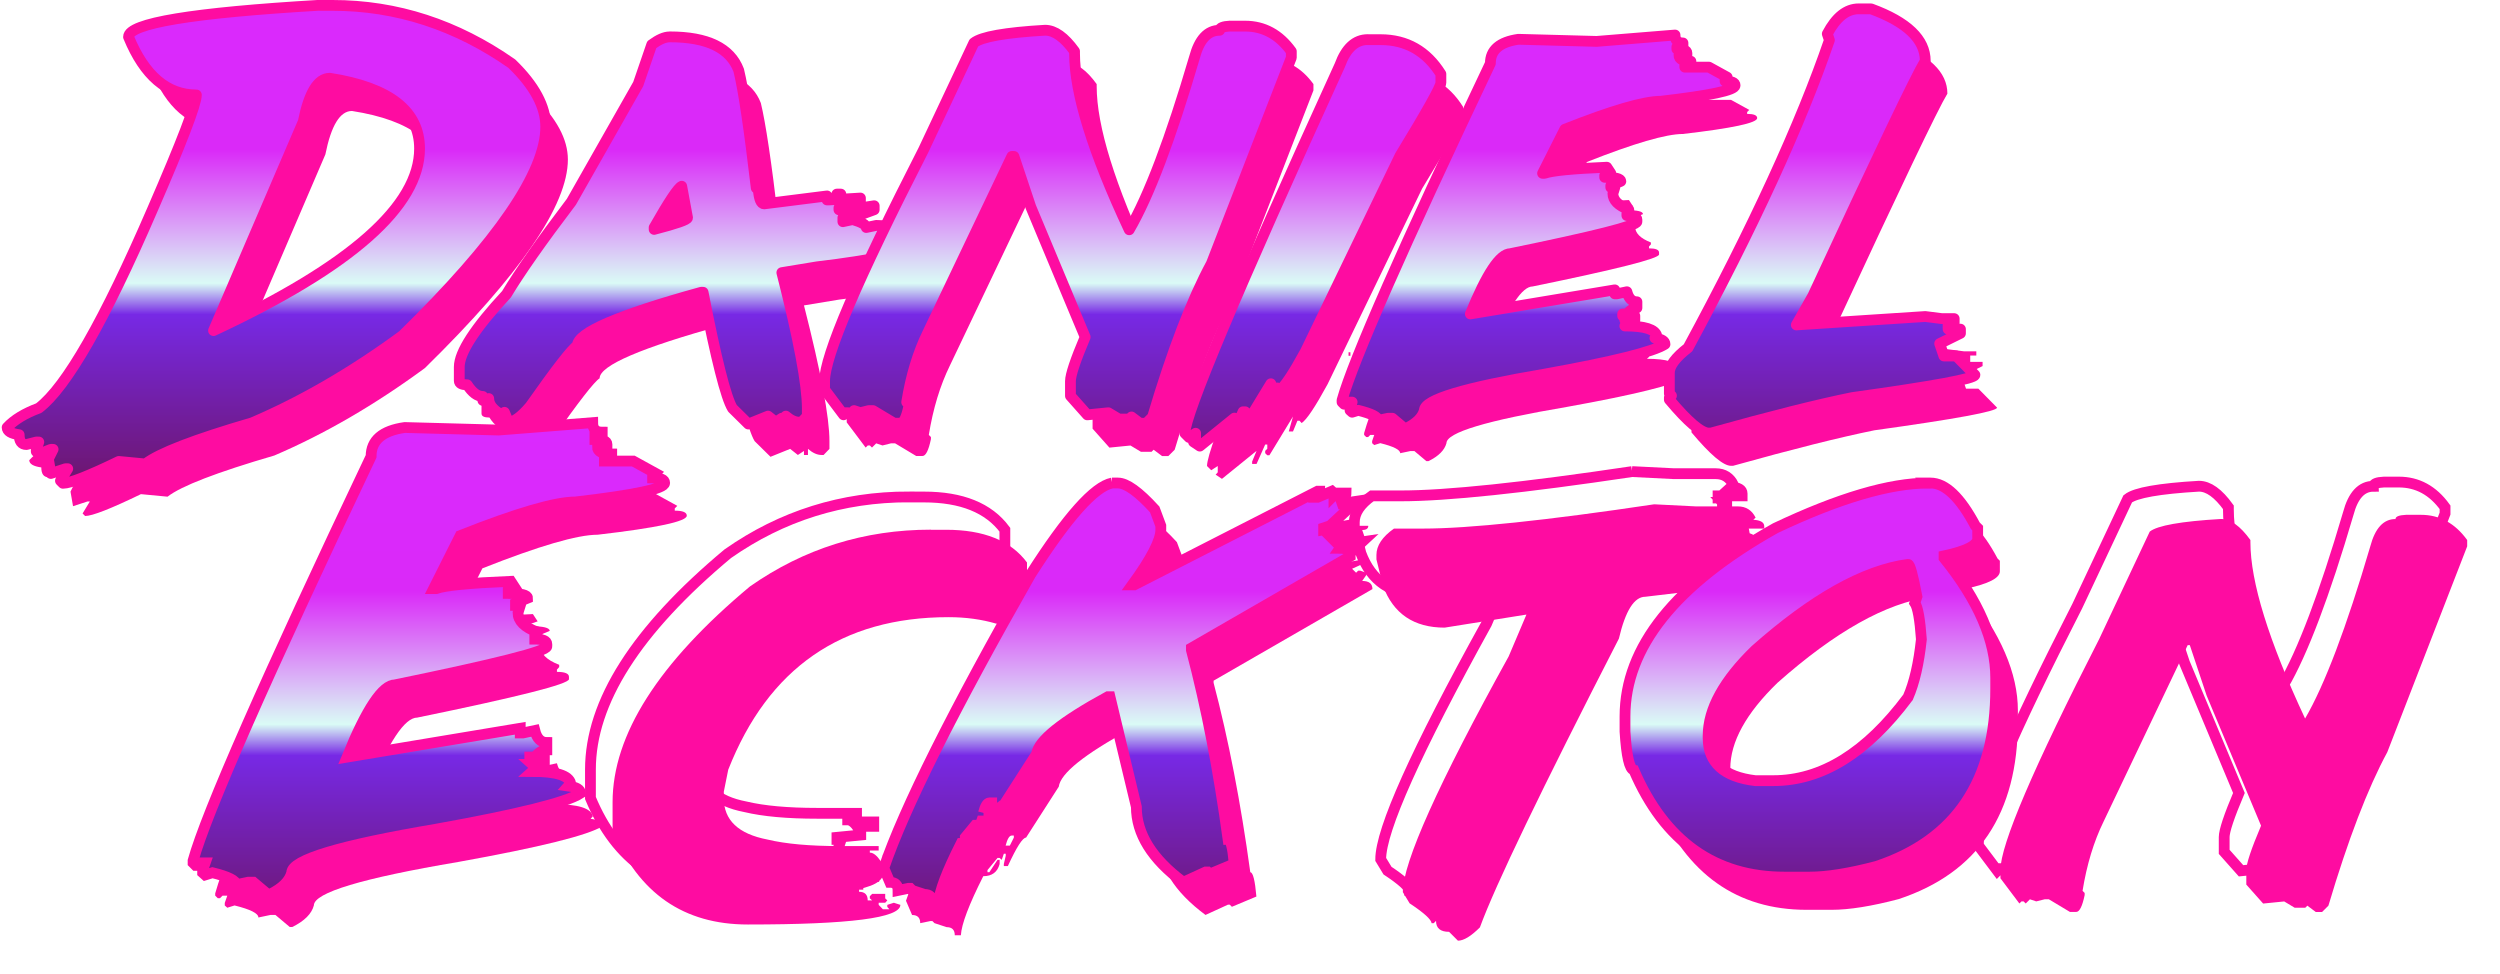 <?xml version="1.0" encoding="UTF-8" standalone="no"?>
<!-- Created with Inkscape (http://www.inkscape.org/) -->

<svg
   xmlns:osb="http://www.openswatchbook.org/uri/2009/osb"
   xmlns:dc="http://purl.org/dc/elements/1.1/"
   xmlns:cc="http://creativecommons.org/ns#"
   xmlns:rdf="http://www.w3.org/1999/02/22-rdf-syntax-ns#"
   xmlns:svg="http://www.w3.org/2000/svg"
   xmlns="http://www.w3.org/2000/svg"
   xmlns:xlink="http://www.w3.org/1999/xlink"
   xmlns:sodipodi="http://sodipodi.sourceforge.net/DTD/sodipodi-0.dtd"
   xmlns:inkscape="http://www.inkscape.org/namespaces/inkscape"
   width="46.317mm"
   height="18.037mm"
   viewBox="0 0 46.317 18.037"
   version="1.1"
   id="svg8"
   sodipodi:docname="danieleckton.svg"
   inkscape:version="0.92.4 (5da689c313, 2019-01-14)">
  <defs
     id="defs2">
    <linearGradient
       inkscape:collect="always"
       id="linearGradient1507">
      <stop
         style="stop-color:#da29ff;stop-opacity:1;"
         offset="0"
         id="stop1503" />
      <stop
         id="stop1511"
         offset="0.304"
         style="stop-color:#da29f8;stop-opacity:1;" />
      <stop
         style="stop-color:#dafbf6;stop-opacity:1"
         offset="0.518"
         id="stop1515" />
      <stop
         style="stop-color:#7729e5;stop-opacity:1"
         offset="0.568"
         id="stop1513" />
      <stop
         style="stop-color:#670a24;stop-opacity:1"
         offset="1"
         id="stop1505" />
    </linearGradient>
    <linearGradient
       inkscape:collect="always"
       id="linearGradient4664">
      <stop
         style="stop-color:#d62577;stop-opacity:1;"
         offset="0"
         id="stop4660" />
      <stop
         style="stop-color:#d62577;stop-opacity:0;"
         offset="1"
         id="stop4662" />
    </linearGradient>
    <linearGradient
       inkscape:collect="always"
       id="linearGradient4571-7-8-0-0-2-1">
      <stop
         style="stop-color:#000000;stop-opacity:1;"
         offset="0"
         id="stop4567" />
      <stop
         style="stop-color:#000000;stop-opacity:0;"
         offset="1"
         id="stop4569" />
    </linearGradient>
    <linearGradient
       id="linearGradient4561"
       osb:paint="gradient">
      <stop
         style="stop-color:#000000;stop-opacity:1;"
         offset="0"
         id="stop4557" />
      <stop
         style="stop-color:#000000;stop-opacity:0;"
         offset="1"
         id="stop4559" />
    </linearGradient>
    <radialGradient
       inkscape:collect="always"
       xlink:href="#linearGradient4571-7-8-0-0-2-1"
       id="radialGradient4573"
       cx="62.185"
       cy="117.277"
       fx="62.185"
       fy="117.277"
       r="21.765"
       gradientTransform="matrix(1,0,0,0.245,0,88.486)"
       gradientUnits="userSpaceOnUse" />
    <linearGradient
       inkscape:collect="always"
       xlink:href="#linearGradient4664"
       id="linearGradient4666"
       x1="44.534"
       y1="126.455"
       x2="93.656"
       y2="126.455"
       gradientUnits="userSpaceOnUse" />
    <linearGradient
       inkscape:collect="always"
       xlink:href="#linearGradient1507"
       id="linearGradient1509"
       x1="62.708"
       y1="112.621"
       x2="62.708"
       y2="124.212"
       gradientUnits="userSpaceOnUse" />
    <filter
       inkscape:collect="always"
       style="color-interpolation-filters:sRGB"
       id="filter1521"
       x="-0.015"
       width="1.03"
       y="-0.061"
       height="1.123">
      <feGaussianBlur
         inkscape:collect="always"
         stdDeviation="0.227"
         id="feGaussianBlur1523" />
    </filter>
    <filter
       inkscape:collect="always"
       style="color-interpolation-filters:sRGB"
       id="filter1549"
       x="-0.015"
       width="1.029"
       y="-0.068"
       height="1.135">
      <feGaussianBlur
         inkscape:collect="always"
         stdDeviation="0.254"
         id="feGaussianBlur1551" />
    </filter>
    <linearGradient
       inkscape:collect="always"
       xlink:href="#linearGradient1507"
       id="linearGradient1553"
       gradientUnits="userSpaceOnUse"
       x1="62.708"
       y1="112.621"
       x2="62.708"
       y2="124.212" />
    <linearGradient
       inkscape:collect="always"
       xlink:href="#linearGradient1507"
       id="linearGradient1555"
       gradientUnits="userSpaceOnUse"
       x1="62.708"
       y1="112.621"
       x2="62.708"
       y2="124.212" />
    <linearGradient
       inkscape:collect="always"
       xlink:href="#linearGradient1507"
       id="linearGradient1557"
       gradientUnits="userSpaceOnUse"
       x1="62.708"
       y1="112.621"
       x2="62.708"
       y2="124.212" />
    <linearGradient
       inkscape:collect="always"
       xlink:href="#linearGradient1507"
       id="linearGradient1559"
       gradientUnits="userSpaceOnUse"
       x1="62.708"
       y1="112.621"
       x2="62.708"
       y2="124.212" />
    <linearGradient
       inkscape:collect="always"
       xlink:href="#linearGradient1507"
       id="linearGradient1561"
       gradientUnits="userSpaceOnUse"
       x1="62.708"
       y1="112.621"
       x2="62.708"
       y2="124.212" />
    <linearGradient
       inkscape:collect="always"
       xlink:href="#linearGradient1507"
       id="linearGradient1563"
       gradientUnits="userSpaceOnUse"
       x1="62.708"
       y1="112.621"
       x2="62.708"
       y2="124.212" />
    <linearGradient
       inkscape:collect="always"
       xlink:href="#linearGradient1507"
       id="linearGradient1705"
       x1="69.533"
       y1="120.823"
       x2="69.533"
       y2="132.358"
       gradientUnits="userSpaceOnUse" />
  </defs>
  <sodipodi:namedview
     id="base"
     pagecolor="#ffffff"
     bordercolor="#666666"
     borderopacity="1.0"
     inkscape:pageopacity="0.0"
     inkscape:pageshadow="2"
     inkscape:zoom="6.4565884"
     inkscape:cx="59.095254"
     inkscape:cy="57.00987"
     inkscape:document-units="mm"
     inkscape:current-layer="layer1"
     showgrid="false"
     showguides="false"
     inkscape:window-width="1920"
     inkscape:window-height="1017"
     inkscape:window-x="-8"
     inkscape:window-y="-8"
     inkscape:window-maximized="1" />
  <g
     inkscape:label="Layer 1"
     inkscape:groupmode="layer"
     id="layer1"
     transform="translate(-44.667,-113.379)">
    <g
       transform="scale(0.265)"
       style="font-style:normal;font-variant:normal;font-weight:normal;font-stretch:normal;font-size:40px;line-height:125%;font-family:lazer84;-inkscape-font-specification:lazer84;letter-spacing:0px;word-spacing:0px;fill:#000000;fill-opacity:1;stroke:none;stroke-width:1px;stroke-linecap:butt;stroke-linejoin:miter;stroke-opacity:1"
       id="flowRoot10" />
    <g
       aria-label="DANIEL"
       style="font-style:normal;font-weight:normal;font-size:8.864px;line-height:125%;font-family:sans-serif;letter-spacing:0px;word-spacing:0px;opacity:1;fill:#fe0ca1;fill-opacity:1;stroke:#fdfff1;stroke-width:0;stroke-linecap:butt;stroke-linejoin:round;stroke-miterlimit:4;stroke-dasharray:none;stroke-dashoffset:0;stroke-opacity:1;paint-order:stroke fill markers;filter:url(#filter1521)"
       id="text28-9">
      <path
         d="m 51.007,114.085 h 0.229 q 1.781,0 3.324,1.08 0.628,0.608 0.628,1.169 0,1.267 -2.649,3.864 -1.392,1.023 -2.789,1.62 -1.6,0.467 -1.979,0.763 l -0.493,-0.047 q -0.836,0.405 -1.034,0.405 l -0.047,-0.047 0.135,-0.223 h -0.042 l -0.27,0.088 -0.047,-0.27 0.088,-0.177 h -0.042 l -0.223,0.088 -0.047,-0.047 v -0.042 l 0.047,-0.135 h -0.047 l -0.182,0.047 q -0.135,0 -0.135,-0.182 -0.223,-0.031 -0.223,-0.135 0.197,-0.213 0.587,-0.358 0.769,-0.587 2.109,-3.688 0.81,-1.865 0.81,-2.114 -0.815,0 -1.257,-1.075 0,-0.379 3.547,-0.587 z m -1.974,6.025 q 3.817,-1.781 3.817,-3.371 0,-1.044 -1.662,-1.304 -0.332,0 -0.493,0.805 z"
         style="font-size:10.637px;fill:#fe0ca1;fill-opacity:1;stroke:#fdfff1;stroke-width:0;stroke-linecap:butt;stroke-linejoin:round;stroke-miterlimit:4;stroke-dasharray:none;stroke-dashoffset:0;stroke-opacity:1;paint-order:stroke fill markers"
         id="path5180"
         inkscape:connector-curvature="0" />
      <path
         d="m 57.486,114.669 q 1.043,0 1.277,0.619 0.134,0.55 0.325,2.181 l 0.039,0.039 q 0.022,0.255 0.108,0.255 l 1.164,-0.147 v 0.074 h 0.039 l 0.58,-0.035 v 0.069 l -0.255,0.074 v 0.039 h 0.255 l 0.255,-0.039 v 0.074 q -0.372,0.147 -0.58,0.147 v 0.074 l 0.182,-0.039 q 0.251,0.074 0.251,0.147 l 0.186,-0.039 q 0.727,0.022 0.727,0.147 l -0.039,0.035 0.255,0.074 v 0.074 q -0.493,0.255 -2.039,0.437 l -0.654,0.108 q 0.472,1.852 0.472,2.515 v 0.143 l -0.108,0.113 h -0.039 q -0.121,0 -0.251,-0.113 v 0.113 h -0.074 v -0.074 l -0.113,0.074 -0.143,-0.113 -0.364,0.147 -0.294,-0.29 q -0.182,-0.294 -0.545,-2.151 H 58.07 q -2.294,0.632 -2.294,0.987 -0.147,0.091 -0.874,1.125 -0.251,0.294 -0.403,0.294 l -0.074,-0.182 -0.035,0.035 h -0.035 q -0.221,-0.13 -0.221,-0.29 l -0.035,0.035 h -0.074 v -0.074 q -0.151,0 -0.29,-0.216 -0.147,0 -0.147,-0.074 v -0.255 q 0,-0.407 0.874,-1.346 0.372,-0.619 1.203,-1.714 l 1.238,-2.181 0.251,-0.731 q 0.195,-0.143 0.329,-0.143 z m -0.29,3.532 v 0.035 q 0.619,-0.16 0.619,-0.216 l -0.108,-0.584 q -0.1,0.043 -0.511,0.766 z m 3.385,-0.619 h 0.074 v 0.074 h -0.074 z m 0.039,0.255 v 0.035 h 0.074 v -0.035 z"
         style="font-style:normal;font-variant:normal;font-weight:normal;font-stretch:normal;line-height:133%;font-family:lazer84;-inkscape-font-specification:lazer84;fill:#fe0ca1;fill-opacity:1;stroke:#fdfff1;stroke-width:0;stroke-linecap:butt;stroke-linejoin:round;stroke-miterlimit:4;stroke-dasharray:none;stroke-dashoffset:0;stroke-opacity:1;paint-order:stroke fill markers"
         id="path5182"
         inkscape:connector-curvature="0" />
      <path
         d="m 67.871,114.47 h 0.273 q 0.519,0 0.857,0.467 v 0.117 l -1.48,3.813 q -0.545,1.008 -1.091,2.844 l -0.117,0.117 H 66.196 l -0.156,-0.117 -0.039,0.039 H 65.806 l -0.195,-0.117 -0.39,0.039 -0.312,-0.351 v -0.273 q 0,-0.173 0.273,-0.818 l -1.008,-2.411 -0.312,-0.935 h -0.039 l -1.558,3.268 q -0.273,0.558 -0.39,1.285 l 0.039,0.039 v 0.039 q -0.065,0.312 -0.156,0.312 h -0.117 l -0.39,-0.234 h -0.078 l -0.156,0.039 -0.117,-0.039 -0.078,0.078 -0.039,-0.039 h -0.039 l -0.039,0.039 -0.351,-0.467 v -0.156 q 0,-0.701 1.831,-4.28 l 0.935,-1.987 q 0.212,-0.169 1.32,-0.234 0.264,0 0.545,0.39 v 0.039 q 0,1.104 1.013,3.268 0.545,-0.935 1.208,-3.19 0.134,-0.506 0.467,-0.506 0,-0.069 0.195,-0.078 z"
         style="font-style:normal;font-variant:normal;font-weight:normal;font-stretch:normal;line-height:133%;font-family:lazer84;-inkscape-font-specification:lazer84;fill:#fe0ca1;fill-opacity:1;stroke:#fdfff1;stroke-width:0;stroke-linecap:butt;stroke-linejoin:round;stroke-miterlimit:4;stroke-dasharray:none;stroke-dashoffset:0;stroke-opacity:1;paint-order:stroke fill markers"
         id="path5184"
         inkscape:connector-curvature="0" />
      <path
         d="m 70.417,114.721 h 0.238 q 0.718,0 1.117,0.636 v 0.16 q 0,0.113 -0.757,1.355 l -1.753,3.627 q -0.342,0.628 -0.48,0.718 l -0.039,-0.043 h -0.039 l -0.082,0.199 h -0.078 l 0.078,-0.277 -0.437,0.718 h -0.039 l -0.039,-0.039 v -0.043 l 0.039,-0.039 v -0.078 h -0.039 l -0.16,0.359 h -0.082 v -0.043 l 0.082,-0.199 -0.641,0.519 -0.117,-0.078 0.039,-0.043 v -0.117 l -0.121,0.078 -0.078,-0.078 q 0,-0.524 2.87,-6.817 0.173,-0.476 0.519,-0.476 z m -0.766,5.185 v 0.065 h 0.035 v -0.065 z"
         style="font-style:normal;font-variant:normal;font-weight:normal;font-stretch:normal;line-height:133%;font-family:lazer84;-inkscape-font-specification:lazer84;fill:#fe0ca1;fill-opacity:1;stroke:#fdfff1;stroke-width:0;stroke-linecap:butt;stroke-linejoin:round;stroke-miterlimit:4;stroke-dasharray:none;stroke-dashoffset:0;stroke-opacity:1;paint-order:stroke fill markers"
         id="path5186"
         inkscape:connector-curvature="0" />
      <path
         d="m 76.11,114.634 q 0,0.147 0.147,0.147 v 0.074 h -0.113 v 0.039 q 0.186,0 0.186,0.074 v 0.039 h -0.147 q 0,0.113 0.221,0.113 v 0.074 h -0.113 v 0.035 h 0.446 l 0.338,0.186 -0.039,0.039 v 0.035 q 0.186,0 0.186,0.078 0,0.134 -1.376,0.294 -0.467,0 -1.779,0.519 l -0.411,0.818 h 0.039 q 0.199,-0.074 1.151,-0.113 l 0.074,0.113 -0.113,0.039 v 0.035 q 0.299,0 0.299,0.074 l -0.186,0.078 v 0.035 h 0.074 l -0.035,0.113 q 0,0.186 0.294,0.299 v 0.035 l -0.035,0.039 v 0.035 q 0.186,0 0.186,0.078 v 0.035 q 0,0.113 -2.342,0.593 -0.29,0 -0.744,1.117 l 2.675,-0.446 v 0.074 h 0.039 l 0.186,-0.039 q 0.048,0.186 0.186,0.186 v 0.113 q -0.091,0 -0.186,0.113 h -0.078 v 0.035 h 0.225 v 0.078 h -0.186 l 0.039,0.035 v 0.039 l -0.039,0.035 q 0.55,0 0.593,0.186 l -0.035,0.039 q 0.186,0.026 0.186,0.113 -0.329,0.212 -2.229,0.554 -2.229,0.377 -2.229,0.671 -0.052,0.195 -0.333,0.333 h -0.039 l -0.221,-0.186 h -0.078 l -0.186,0.039 q 0,-0.095 -0.368,-0.186 l -0.113,0.035 -0.039,-0.035 v -0.039 l 0.039,-0.113 h -0.074 l -0.039,0.039 h -0.035 l -0.039,-0.039 v -0.035 q 0.307,-1.104 2.748,-6.241 0,-0.372 0.519,-0.446 l 1.45,0.039 z"
         style="font-style:normal;font-variant:normal;font-weight:normal;font-stretch:normal;line-height:133%;font-family:lazer84;-inkscape-font-specification:lazer84;fill:#fe0ca1;fill-opacity:1;stroke:#fdfff1;stroke-width:0;stroke-linecap:butt;stroke-linejoin:round;stroke-miterlimit:4;stroke-dasharray:none;stroke-dashoffset:0;stroke-opacity:1;paint-order:stroke fill markers"
         id="path5188"
         inkscape:connector-curvature="0" />
      <path
         d="m 79.513,114.149 h 0.229 q 1.004,0.368 1.004,0.965 -0.26,0.424 -2.082,4.35 l -0.307,0.541 2.389,-0.156 0.307,0.039 h 0.229 v 0.078 h -0.113 v 0.117 h 0.229 v 0.078 l -0.385,0.19 0.078,0.229 h 0.229 l 0.346,0.351 q 0,0.104 -2.272,0.42 -0.961,0.195 -2.619,0.658 h -0.039 q -0.212,0 -0.731,-0.619 v -0.039 l 0.039,-0.035 -0.039,-0.039 v -0.385 q 0,-0.195 0.346,-0.463 1.818,-3.363 2.619,-5.7 l -0.039,-0.117 q 0.242,-0.463 0.58,-0.463 z"
         style="font-style:normal;font-variant:normal;font-weight:normal;font-stretch:normal;line-height:133%;font-family:lazer84;-inkscape-font-specification:lazer84;fill:#fe0ca1;fill-opacity:1;stroke:#fdfff1;stroke-width:0;stroke-linecap:butt;stroke-linejoin:round;stroke-miterlimit:4;stroke-dasharray:none;stroke-dashoffset:0;stroke-opacity:1;paint-order:stroke fill markers"
         id="path5190"
         inkscape:connector-curvature="0" />
    </g>
    <g
       aria-label="DANIEL"
       style="font-style:normal;font-weight:normal;font-size:8.864px;line-height:125%;font-family:sans-serif;letter-spacing:0px;word-spacing:0px;opacity:1;fill:url(#linearGradient1509);fill-opacity:1;stroke:#fe0ca1;stroke-width:0.2;stroke-linecap:butt;stroke-linejoin:round;stroke-miterlimit:4;stroke-dasharray:none;stroke-dashoffset:0;stroke-opacity:1;paint-order:stroke fill markers"
       id="text28">
      <path
         d="m 50.597,113.479 h 0.229 q 1.781,0 3.324,1.08 0.628,0.608 0.628,1.169 0,1.267 -2.649,3.864 -1.392,1.023 -2.789,1.62 -1.6,0.467 -1.979,0.763 l -0.493,-0.047 q -0.836,0.405 -1.034,0.405 l -0.047,-0.047 0.135,-0.223 h -0.042 l -0.27,0.088 -0.047,-0.27 0.088,-0.177 h -0.042 l -0.223,0.088 -0.047,-0.047 v -0.042 l 0.047,-0.135 h -0.047 l -0.182,0.047 q -0.135,0 -0.135,-0.182 -0.223,-0.031 -0.223,-0.135 0.197,-0.213 0.587,-0.358 0.769,-0.587 2.109,-3.688 0.81,-1.865 0.81,-2.114 -0.815,0 -1.257,-1.075 0,-0.379 3.547,-0.587 z m -1.974,6.025 q 3.817,-1.781 3.817,-3.371 0,-1.044 -1.662,-1.304 -0.332,0 -0.493,0.805 z"
         style="font-size:10.637px;fill:url(#linearGradient1553);fill-opacity:1;stroke:#fe0ca1;stroke-width:0.2;stroke-linecap:butt;stroke-linejoin:round;stroke-miterlimit:4;stroke-dasharray:none;stroke-dashoffset:0;stroke-opacity:1;paint-order:stroke fill markers"
         id="path5193"
         inkscape:connector-curvature="0" />
      <path
         d="m 57.076,114.062 q 1.043,0 1.277,0.619 0.134,0.55 0.325,2.181 l 0.039,0.039 q 0.022,0.255 0.108,0.255 l 1.164,-0.147 v 0.074 h 0.039 l 0.58,-0.035 v 0.069 l -0.255,0.074 v 0.039 h 0.255 l 0.255,-0.039 v 0.074 q -0.372,0.147 -0.58,0.147 v 0.074 l 0.182,-0.039 q 0.251,0.074 0.251,0.147 l 0.186,-0.039 q 0.727,0.022 0.727,0.147 l -0.039,0.035 0.255,0.074 v 0.074 q -0.493,0.255 -2.039,0.437 l -0.654,0.108 q 0.472,1.852 0.472,2.515 v 0.143 l -0.108,0.113 h -0.039 q -0.121,0 -0.251,-0.113 v 0.113 h -0.074 v -0.074 l -0.113,0.074 -0.143,-0.113 -0.364,0.147 -0.294,-0.29 q -0.182,-0.294 -0.545,-2.151 h -0.035 q -2.294,0.632 -2.294,0.987 -0.147,0.091 -0.874,1.125 -0.251,0.294 -0.403,0.294 l -0.074,-0.182 -0.035,0.035 h -0.035 q -0.221,-0.13 -0.221,-0.29 l -0.035,0.035 h -0.074 v -0.074 q -0.151,0 -0.29,-0.216 -0.147,0 -0.147,-0.074 V 120.178 q 0,-0.407 0.874,-1.346 0.372,-0.619 1.203,-1.714 l 1.238,-2.181 0.251,-0.731 q 0.195,-0.143 0.329,-0.143 z m -0.29,3.532 v 0.035 q 0.619,-0.16 0.619,-0.216 l -0.108,-0.584 q -0.1,0.043 -0.511,0.766 z m 3.385,-0.619 h 0.074 v 0.074 h -0.074 z m 0.039,0.255 v 0.035 h 0.074 v -0.035 z"
         style="font-style:normal;font-variant:normal;font-weight:normal;font-stretch:normal;line-height:133%;font-family:lazer84;-inkscape-font-specification:lazer84;fill:url(#linearGradient1555);fill-opacity:1;stroke:#fe0ca1;stroke-width:0.2;stroke-linecap:butt;stroke-linejoin:round;stroke-miterlimit:4;stroke-dasharray:none;stroke-dashoffset:0;stroke-opacity:1;paint-order:stroke fill markers"
         id="path5195"
         inkscape:connector-curvature="0" />
      <path
         d="m 67.461,113.863 h 0.273 q 0.519,0 0.857,0.467 v 0.117 l -1.48,3.813 q -0.545,1.008 -1.091,2.844 l -0.117,0.117 h -0.117 l -0.156,-0.117 -0.039,0.039 H 65.396 l -0.195,-0.117 -0.39,0.039 -0.312,-0.351 v -0.273 q 0,-0.173 0.273,-0.818 l -1.008,-2.411 -0.312,-0.935 h -0.039 l -1.558,3.268 q -0.273,0.558 -0.39,1.285 l 0.039,0.039 v 0.039 q -0.065,0.312 -0.156,0.312 h -0.117 l -0.39,-0.234 h -0.078 l -0.156,0.039 -0.117,-0.039 -0.078,0.078 -0.039,-0.039 h -0.039 l -0.039,0.039 -0.351,-0.467 v -0.156 q 0,-0.701 1.831,-4.281 l 0.935,-1.987 q 0.212,-0.169 1.32,-0.234 0.264,0 0.545,0.39 v 0.039 q 0,1.104 1.013,3.268 0.545,-0.935 1.208,-3.19 0.134,-0.506 0.467,-0.506 0,-0.069 0.195,-0.078 z"
         style="font-style:normal;font-variant:normal;font-weight:normal;font-stretch:normal;line-height:133%;font-family:lazer84;-inkscape-font-specification:lazer84;fill:url(#linearGradient1557);fill-opacity:1;stroke:#fe0ca1;stroke-width:0.2;stroke-linecap:butt;stroke-linejoin:round;stroke-miterlimit:4;stroke-dasharray:none;stroke-dashoffset:0;stroke-opacity:1;paint-order:stroke fill markers"
         id="path5197"
         inkscape:connector-curvature="0" />
      <path
         d="m 70.007,114.114 h 0.238 q 0.718,0 1.117,0.636 v 0.16 q 0,0.113 -0.757,1.355 l -1.753,3.627 q -0.342,0.628 -0.48,0.718 l -0.039,-0.043 h -0.039 l -0.082,0.199 h -0.078 l 0.078,-0.277 -0.437,0.718 h -0.039 l -0.039,-0.039 v -0.043 l 0.039,-0.039 v -0.078 h -0.039 l -0.16,0.359 h -0.082 v -0.043 l 0.082,-0.199 -0.641,0.519 -0.117,-0.078 0.039,-0.043 v -0.117 l -0.121,0.078 -0.078,-0.078 q 0,-0.524 2.87,-6.817 0.173,-0.476 0.519,-0.476 z m -0.766,5.185 v 0.065 h 0.035 v -0.065 z"
         style="font-style:normal;font-variant:normal;font-weight:normal;font-stretch:normal;line-height:133%;font-family:lazer84;-inkscape-font-specification:lazer84;fill:url(#linearGradient1559);fill-opacity:1;stroke:#fe0ca1;stroke-width:0.2;stroke-linecap:butt;stroke-linejoin:round;stroke-miterlimit:4;stroke-dasharray:none;stroke-dashoffset:0;stroke-opacity:1;paint-order:stroke fill markers"
         id="path5199"
         inkscape:connector-curvature="0" />
      <path
         d="m 75.7,114.028 q 0,0.147 0.147,0.147 v 0.074 h -0.113 v 0.039 q 0.186,0 0.186,0.074 v 0.039 h -0.147 q 0,0.113 0.221,0.113 v 0.074 h -0.113 v 0.035 H 76.328 l 0.338,0.186 -0.039,0.039 v 0.035 q 0.186,0 0.186,0.078 0,0.134 -1.376,0.294 -0.467,0 -1.779,0.519 L 73.246,116.59 h 0.039 q 0.199,-0.074 1.151,-0.113 l 0.074,0.113 -0.113,0.039 v 0.035 q 0.299,0 0.299,0.074 l -0.186,0.078 v 0.035 h 0.074 l -0.035,0.113 q 0,0.186 0.294,0.299 v 0.035 l -0.035,0.039 v 0.035 q 0.186,0 0.186,0.078 v 0.035 q 0,0.113 -2.342,0.593 -0.29,0 -0.744,1.117 l 2.675,-0.446 v 0.074 h 0.039 l 0.186,-0.039 q 0.048,0.186 0.186,0.186 v 0.113 q -0.091,0 -0.186,0.113 h -0.078 v 0.035 h 0.225 v 0.078 H 74.77 l 0.039,0.035 v 0.039 l -0.039,0.035 q 0.55,0 0.593,0.186 l -0.035,0.039 q 0.186,0.026 0.186,0.113 -0.329,0.212 -2.229,0.554 -2.229,0.377 -2.229,0.671 -0.052,0.195 -0.333,0.333 h -0.039 l -0.221,-0.186 h -0.078 l -0.186,0.039 q 0,-0.095 -0.368,-0.186 l -0.113,0.035 -0.039,-0.035 v -0.039 l 0.039,-0.113 h -0.074 l -0.039,0.039 h -0.035 l -0.039,-0.039 v -0.035 q 0.307,-1.104 2.748,-6.241 0,-0.372 0.519,-0.446 l 1.45,0.039 z"
         style="font-style:normal;font-variant:normal;font-weight:normal;font-stretch:normal;line-height:133%;font-family:lazer84;-inkscape-font-specification:lazer84;fill:url(#linearGradient1561);fill-opacity:1;stroke:#fe0ca1;stroke-width:0.2;stroke-linecap:butt;stroke-linejoin:round;stroke-miterlimit:4;stroke-dasharray:none;stroke-dashoffset:0;stroke-opacity:1;paint-order:stroke fill markers"
         id="path5201"
         inkscape:connector-curvature="0" />
      <path
         d="m 79.103,113.543 h 0.229 q 1.004,0.368 1.004,0.965 -0.26,0.424 -2.082,4.35 l -0.307,0.541 2.389,-0.156 0.307,0.039 h 0.229 v 0.078 h -0.113 v 0.117 h 0.229 v 0.078 l -0.385,0.19 0.078,0.229 h 0.229 l 0.346,0.351 q 0,0.104 -2.272,0.42 -0.961,0.195 -2.619,0.658 h -0.039 q -0.212,0 -0.731,-0.619 v -0.039 l 0.039,-0.035 -0.039,-0.039 v -0.385 q 0,-0.195 0.346,-0.463 1.818,-3.363 2.619,-5.7 l -0.039,-0.117 Q 78.765,113.543 79.103,113.543 Z"
         style="font-style:normal;font-variant:normal;font-weight:normal;font-stretch:normal;line-height:133%;font-family:lazer84;-inkscape-font-specification:lazer84;fill:url(#linearGradient1563);fill-opacity:1;stroke:#fe0ca1;stroke-width:0.2;stroke-linecap:butt;stroke-linejoin:round;stroke-miterlimit:4;stroke-dasharray:none;stroke-dashoffset:0;stroke-opacity:1;paint-order:stroke fill markers"
         id="path5203"
         inkscape:connector-curvature="0" />
    </g>
    <g
       aria-label="ECKTON"
       style="font-style:normal;font-weight:normal;font-size:8.864px;line-height:125%;font-family:sans-serif;letter-spacing:0px;word-spacing:0px;fill:#fe0ca1;fill-opacity:1;stroke:none;stroke-width:0.506;stroke-linecap:butt;stroke-linejoin:miter;stroke-miterlimit:4;stroke-dasharray:none;stroke-opacity:1;paint-order:stroke fill markers;filter:url(#filter1549)"
       id="text34-2">
      <path
         d="m 56.057,121.816 q 0,0.177 0.177,0.177 v 0.088 H 56.099 v 0.047 q 0.223,0 0.223,0.088 v 0.047 h -0.177 q 0,0.135 0.265,0.135 v 0.088 h -0.135 v 0.042 h 0.535 l 0.405,0.223 -0.047,0.047 v 0.042 q 0.223,0 0.223,0.093 0,0.161 -1.652,0.353 -0.561,0 -2.135,0.623 l -0.493,0.982 h 0.047 q 0.239,-0.088 1.382,-0.135 l 0.088,0.135 -0.135,0.047 v 0.042 q 0.358,0 0.358,0.088 l -0.223,0.093 v 0.042 h 0.088 l -0.042,0.135 q 0,0.223 0.353,0.358 v 0.042 l -0.042,0.047 v 0.042 q 0.223,0 0.223,0.093 v 0.042 q 0,0.135 -2.81,0.712 -0.348,0 -0.893,1.34 l 3.21,-0.535 v 0.088 h 0.047 l 0.223,-0.047 q 0.057,0.223 0.223,0.223 v 0.135 q -0.109,0 -0.223,0.135 h -0.093 v 0.042 h 0.27 v 0.093 h -0.223 l 0.047,0.042 v 0.047 l -0.047,0.042 q 0.66,0 0.712,0.223 l -0.042,0.047 q 0.223,0.031 0.223,0.135 -0.395,0.254 -2.675,0.665 -2.675,0.452 -2.675,0.805 -0.062,0.234 -0.4,0.4 h -0.047 l -0.265,-0.223 h -0.093 l -0.223,0.047 q 0,-0.114 -0.441,-0.223 l -0.135,0.042 -0.047,-0.042 v -0.047 l 0.047,-0.135 h -0.088 l -0.047,0.047 h -0.042 l -0.047,-0.047 v -0.042 q 0.369,-1.324 3.298,-7.489 0,-0.447 0.623,-0.535 l 1.74,0.047 z"
         style="font-size:10.637px;fill:#fe0ca1;fill-opacity:1;stroke:none;stroke-width:0.506;stroke-miterlimit:4;stroke-dasharray:none;stroke-opacity:1;paint-order:stroke fill markers"
         id="path5206"
         inkscape:connector-curvature="0" />
      <path
         d="m 61.915,123.194 h 0.281 q 1.047,0 1.498,0.606 v 0.364 q 0,0.77 -0.567,0.77 -0.411,-0.121 -0.887,-0.121 -2.969,0 -4.081,2.826 l -0.082,0.407 v 0.121 q 0,0.61 0.809,0.766 0.506,0.121 1.333,0.121 h 0.727 v 0.082 h -0.164 v 0.039 q 0.095,0 0.203,0.16 h 0.039 v 0.121 l -0.441,0.043 v 0.039 h 0.078 l -0.078,0.242 h 0.078 v 0.082 h -0.078 v 0.039 q 0.16,0 0.16,0.16 h 0.082 l -0.043,-0.039 v -0.039 l 0.043,-0.043 h 0.242 v 0.082 l 0.039,0.039 -0.039,0.043 h -0.121 v 0.039 l 0.078,0.082 h 0.121 l -0.039,-0.043 v -0.039 l 0.121,-0.039 0.121,0.039 q 0,0.364 -2.826,0.364 -1.783,0 -2.506,-1.736 v -0.528 q 0,-1.874 2.545,-3.999 1.502,-1.052 3.354,-1.052 z m -0.892,6.02 h 0.242 v 0.082 h -0.242 z"
         style="font-style:normal;font-variant:normal;font-weight:normal;font-stretch:normal;font-family:lazer84;-inkscape-font-specification:lazer84;fill:#fe0ca1;fill-opacity:1;stroke:none;stroke-width:0.506;stroke-miterlimit:4;stroke-dasharray:none;stroke-opacity:1;paint-order:stroke fill markers"
         id="path5208"
         inkscape:connector-curvature="0" />
      <path
         d="m 65.678,122.934 h 0.113 q 0.234,0 0.68,0.489 l 0.113,0.303 v 0.074 q 0,0.294 -0.528,1.021 h 0.035 l 3.398,-1.736 h 0.039 q 0,0.074 -0.113,0.074 v 0.039 h 0.074 l 0.264,-0.113 0.039,0.035 v 0.039 l 0.039,-0.039 h 0.186 q 0,0.078 -0.113,0.078 l 0.039,0.113 0.264,-0.039 -0.489,0.454 -0.117,0.039 v 0.035 l 0.415,-0.074 q 0,0.065 -0.299,0.19 l 0.074,0.074 0.039,-0.039 h 0.035 l 0.117,0.039 v 0.039 l -0.078,0.113 q 0.19,0 0.19,0.151 l -2.943,1.697 v 0.039 q 0.415,1.575 0.68,3.51 0.074,0 0.113,0.45 l -0.454,0.19 -0.039,-0.039 h -0.035 l -0.415,0.19 q -0.87,-0.645 -0.87,-1.398 l -0.489,-2.039 h -0.039 q -1.272,0.692 -1.32,1.06 l -0.606,0.944 q -0.095,0 -0.338,0.528 h -0.074 v -0.039 l 0.035,-0.151 v -0.039 h -0.035 l -0.039,0.113 -0.039,-0.035 h -0.039 l -0.186,0.225 v 0.039 h 0.035 l 0.151,-0.229 h 0.039 v 0.078 q -0.061,0.225 -0.303,0.225 -0.398,0.788 -0.415,1.095 h -0.113 q 0,-0.151 -0.151,-0.151 l -0.225,-0.074 -0.039,-0.039 h -0.035 l -0.19,0.039 q 0,-0.151 -0.151,-0.151 l -0.113,-0.264 q 0.567,-1.658 2.718,-5.436 1.021,-1.601 1.511,-1.697 z m -2.38,6.111 h 0.078 l 0.074,-0.147 v -0.039 h -0.039 q -0.065,0 -0.113,0.186 z"
         style="font-style:normal;font-variant:normal;font-weight:normal;font-stretch:normal;font-family:lazer84;-inkscape-font-specification:lazer84;fill:#fe0ca1;fill-opacity:1;stroke:none;stroke-width:0.506;stroke-miterlimit:4;stroke-dasharray:none;stroke-opacity:1;paint-order:stroke fill markers"
         id="path5210"
         inkscape:connector-curvature="0" />
      <path
         d="m 75.314,122.722 0.775,0.039 h 0.775 q 0.225,0 0.329,0.208 l -0.043,0.039 q 0.203,0.013 0.203,0.121 v 0.043 h -0.446 v 0.039 h 0.16 v 0.082 h -0.078 l 0.039,0.043 -0.039,0.039 v 0.082 l 0.203,0.039 v 0.043 l -0.043,0.039 v 0.043 q 0.247,0 0.247,0.325 0.164,0.022 0.164,0.121 v 0.082 l -2.411,0.286 q -0.307,0 -0.489,0.775 -2.155,4.198 -2.575,5.35 -0.247,0.247 -0.407,0.247 l -0.164,-0.164 q -0.242,0 -0.242,-0.203 l -0.043,0.043 h -0.039 q -0.009,-0.104 -0.407,-0.368 l -0.126,-0.208 q 0,-0.822 1.961,-4.367 l 0.329,-0.775 -1.515,0.242 q -0.857,0 -1.143,-0.775 l -0.121,-0.489 v -0.082 q 0,-0.26 0.325,-0.489 h 0.532 q 1.281,0 4.289,-0.45 z"
         style="font-style:normal;font-variant:normal;font-weight:normal;font-stretch:normal;font-family:lazer84;-inkscape-font-specification:lazer84;fill:#fe0ca1;fill-opacity:1;stroke:none;stroke-width:0.506;stroke-miterlimit:4;stroke-dasharray:none;stroke-opacity:1;paint-order:stroke fill markers"
         id="path5212"
         inkscape:connector-curvature="0" />
      <path
         d="m 80.801,122.934 h 0.043 q 0.411,0 0.831,0.792 l 0.043,0.043 v 0.195 q 0,0.186 -0.623,0.32 v 0.039 q 0.957,1.186 0.957,2.22 v 0.199 q 0,2.562 -2.207,3.294 -0.753,0.199 -1.246,0.199 h -0.459 q -1.939,0 -2.792,-1.982 -0.121,-0.026 -0.164,-0.714 v -0.281 q 0,-1.922 2.787,-3.488 1.762,-0.835 2.831,-0.835 z m -4.077,4.683 v 0.039 q 0,0.688 0.874,0.792 h 0.333 q 1.346,0 2.497,-1.545 0.177,-0.407 0.247,-1.073 -0.039,-0.554 -0.121,-0.675 l 0.039,-0.117 q -0.113,-0.597 -0.164,-0.597 -1.225,0.164 -2.831,1.588 -0.874,0.848 -0.874,1.588 z"
         style="font-style:normal;font-variant:normal;font-weight:normal;font-stretch:normal;font-family:lazer84;-inkscape-font-specification:lazer84;fill:#fe0ca1;fill-opacity:1;stroke:none;stroke-width:0.506;stroke-miterlimit:4;stroke-dasharray:none;stroke-opacity:1;paint-order:stroke fill markers"
         id="path5214"
         inkscape:connector-curvature="0" />
      <path
         d="m 89.246,122.917 h 0.273 q 0.519,0 0.857,0.467 v 0.117 l -1.48,3.813 q -0.545,1.008 -1.091,2.844 l -0.117,0.117 h -0.117 l -0.156,-0.117 -0.039,0.039 h -0.195 l -0.195,-0.117 -0.39,0.039 -0.312,-0.351 v -0.273 q 0,-0.173 0.273,-0.818 l -1.008,-2.411 -0.312,-0.935 h -0.039 l -1.558,3.268 q -0.273,0.558 -0.39,1.285 l 0.039,0.039 v 0.039 q -0.065,0.312 -0.156,0.312 h -0.117 l -0.39,-0.234 h -0.078 l -0.156,0.039 -0.117,-0.039 -0.078,0.078 -0.039,-0.039 h -0.039 l -0.039,0.039 -0.351,-0.467 v -0.156 q 0,-0.701 1.831,-4.28 l 0.935,-1.987 q 0.212,-0.169 1.32,-0.234 0.264,0 0.545,0.39 v 0.039 q 0,1.104 1.013,3.268 0.545,-0.935 1.208,-3.19 0.134,-0.506 0.467,-0.506 0,-0.069 0.195,-0.078 z"
         style="font-style:normal;font-variant:normal;font-weight:normal;font-stretch:normal;font-family:lazer84;-inkscape-font-specification:lazer84;fill:#fe0ca1;fill-opacity:1;stroke:none;stroke-width:0.506;stroke-miterlimit:4;stroke-dasharray:none;stroke-opacity:1;paint-order:stroke fill markers"
         id="path5216"
         inkscape:connector-curvature="0" />
    </g>
    <g
       aria-label="ECKTON"
       style="font-style:normal;font-weight:normal;font-size:8.864px;line-height:125%;font-family:sans-serif;letter-spacing:0px;word-spacing:0px;fill:url(#linearGradient1705);fill-opacity:1;stroke:#fe0ca1;stroke-width:0.2;stroke-linecap:butt;stroke-linejoin:miter;stroke-miterlimit:4;stroke-dasharray:none;stroke-opacity:1;paint-order:stroke fill markers"
       id="text34">
      <path
         d="m 55.647,121.209 q 0,0.177 0.177,0.177 v 0.088 h -0.135 v 0.047 q 0.223,0 0.223,0.088 v 0.047 h -0.177 q 0,0.135 0.265,0.135 v 0.088 h -0.135 v 0.042 h 0.535 l 0.405,0.223 -0.047,0.047 v 0.042 q 0.223,0 0.223,0.093 0,0.161 -1.652,0.353 -0.561,0 -2.135,0.623 l -0.493,0.982 h 0.047 q 0.239,-0.088 1.382,-0.135 l 0.088,0.135 -0.135,0.047 v 0.042 q 0.358,0 0.358,0.088 l -0.223,0.093 v 0.042 h 0.088 l -0.042,0.135 q 0,0.223 0.353,0.358 v 0.042 l -0.042,0.047 v 0.042 q 0.223,0 0.223,0.093 v 0.042 q 0,0.135 -2.81,0.712 -0.348,0 -0.893,1.34 l 3.21,-0.535 v 0.088 h 0.047 l 0.223,-0.047 q 0.057,0.223 0.223,0.223 v 0.135 q -0.109,0 -0.223,0.135 h -0.093 v 0.042 h 0.27 v 0.093 h -0.223 l 0.047,0.042 v 0.047 l -0.047,0.042 q 0.66,0 0.712,0.223 l -0.042,0.047 q 0.223,0.031 0.223,0.135 -0.395,0.255 -2.675,0.665 -2.675,0.452 -2.675,0.805 -0.062,0.234 -0.4,0.4 h -0.047 l -0.265,-0.223 h -0.093 l -0.223,0.047 q 0,-0.114 -0.441,-0.223 l -0.135,0.042 -0.047,-0.042 v -0.047 l 0.047,-0.135 h -0.088 l -0.047,0.047 h -0.042 l -0.047,-0.047 v -0.042 q 0.369,-1.324 3.298,-7.489 0,-0.447 0.623,-0.535 l 1.74,0.047 z"
         style="font-size:10.637px;fill:url(#linearGradient1705);fill-opacity:1;stroke:#fe0ca1;stroke-width:0.2;stroke-miterlimit:4;stroke-dasharray:none;stroke-opacity:1;paint-order:stroke fill markers"
         id="path5219"
         inkscape:connector-curvature="0" />
      <path
         d="m 61.505,122.587 h 0.281 q 1.047,0 1.498,0.606 v 0.364 q 0,0.77 -0.567,0.77 -0.411,-0.121 -0.887,-0.121 -2.969,0 -4.081,2.826 l -0.082,0.407 v 0.121 q 0,0.61 0.809,0.766 0.506,0.121 1.333,0.121 h 0.727 v 0.082 h -0.164 v 0.039 q 0.095,0 0.203,0.16 h 0.039 v 0.121 l -0.441,0.043 v 0.039 h 0.078 l -0.078,0.242 h 0.078 v 0.082 h -0.078 v 0.039 q 0.16,0 0.16,0.16 h 0.082 l -0.043,-0.039 v -0.039 l 0.043,-0.043 h 0.242 v 0.082 l 0.039,0.039 -0.039,0.043 h -0.121 v 0.039 l 0.078,0.082 h 0.121 l -0.039,-0.043 v -0.039 l 0.121,-0.039 0.121,0.039 q 0,0.364 -2.826,0.364 -1.783,0 -2.506,-1.736 v -0.528 q 0,-1.874 2.545,-3.999 1.502,-1.052 3.354,-1.052 z m -0.892,6.02 h 0.242 v 0.082 h -0.242 z"
         style="font-style:normal;font-variant:normal;font-weight:normal;font-stretch:normal;font-family:lazer84;-inkscape-font-specification:lazer84;fill:url(#linearGradient1705);fill-opacity:1;stroke:#fe0ca1;stroke-width:0.2;stroke-miterlimit:4;stroke-dasharray:none;stroke-opacity:1;paint-order:stroke fill markers"
         id="path5221"
         inkscape:connector-curvature="0" />
      <path
         d="M 65.268,122.328 H 65.38 q 0.234,0 0.68,0.489 l 0.113,0.303 v 0.074 q 0,0.294 -0.528,1.021 h 0.035 l 3.398,-1.736 h 0.039 q 0,0.074 -0.113,0.074 v 0.039 h 0.074 l 0.264,-0.113 0.039,0.035 v 0.039 l 0.039,-0.039 h 0.186 q 0,0.078 -0.113,0.078 l 0.039,0.113 0.264,-0.039 -0.489,0.454 -0.117,0.039 v 0.035 l 0.415,-0.074 q 0,0.065 -0.299,0.19 l 0.074,0.074 0.039,-0.039 h 0.035 l 0.117,0.039 v 0.039 l -0.078,0.113 q 0.19,0 0.19,0.151 l -2.943,1.697 v 0.039 q 0.415,1.575 0.68,3.51 0.074,0 0.113,0.45 l -0.454,0.19 -0.039,-0.039 h -0.035 l -0.415,0.19 q -0.87,-0.645 -0.87,-1.398 l -0.489,-2.039 h -0.039 q -1.272,0.693 -1.32,1.06 l -0.606,0.944 q -0.095,0 -0.338,0.528 h -0.074 v -0.039 l 0.035,-0.151 v -0.039 h -0.035 l -0.039,0.113 -0.039,-0.035 h -0.039 l -0.186,0.225 v 0.039 h 0.035 l 0.151,-0.229 h 0.039 v 0.078 q -0.061,0.225 -0.303,0.225 -0.398,0.788 -0.415,1.095 h -0.113 q 0,-0.151 -0.151,-0.151 l -0.225,-0.074 -0.039,-0.039 h -0.035 l -0.19,0.039 q 0,-0.151 -0.151,-0.151 l -0.113,-0.264 q 0.567,-1.658 2.718,-5.436 1.021,-1.601 1.511,-1.697 z m -2.38,6.111 h 0.078 l 0.074,-0.147 v -0.039 h -0.039 q -0.065,0 -0.113,0.186 z"
         style="font-style:normal;font-variant:normal;font-weight:normal;font-stretch:normal;font-family:lazer84;-inkscape-font-specification:lazer84;fill:url(#linearGradient1705);fill-opacity:1;stroke:#fe0ca1;stroke-width:0.2;stroke-miterlimit:4;stroke-dasharray:none;stroke-opacity:1;paint-order:stroke fill markers"
         id="path5223"
         inkscape:connector-curvature="0" />
      <path
         d="m 74.904,122.116 0.775,0.039 h 0.775 q 0.225,0 0.329,0.208 l -0.043,0.039 q 0.203,0.013 0.203,0.121 v 0.043 h -0.446 v 0.039 h 0.16 v 0.082 h -0.078 l 0.039,0.043 -0.039,0.039 v 0.082 l 0.203,0.039 v 0.043 l -0.043,0.039 v 0.043 q 0.247,0 0.247,0.325 0.164,0.022 0.164,0.121 v 0.082 l -2.411,0.286 q -0.307,0 -0.489,0.775 -2.155,4.198 -2.575,5.35 -0.247,0.247 -0.407,0.247 l -0.164,-0.164 q -0.242,0 -0.242,-0.203 l -0.043,0.043 h -0.039 q -0.009,-0.104 -0.407,-0.368 l -0.126,-0.208 q 0,-0.822 1.961,-4.367 l 0.329,-0.775 -1.515,0.242 q -0.857,0 -1.143,-0.775 L 69.758,123.137 v -0.082 q 0,-0.26 0.325,-0.489 h 0.532 q 1.281,0 4.289,-0.45 z"
         style="font-style:normal;font-variant:normal;font-weight:normal;font-stretch:normal;font-family:lazer84;-inkscape-font-specification:lazer84;fill:url(#linearGradient1705);fill-opacity:1;stroke:#fe0ca1;stroke-width:0.2;stroke-miterlimit:4;stroke-dasharray:none;stroke-opacity:1;paint-order:stroke fill markers"
         id="path5225"
         inkscape:connector-curvature="0" />
      <path
         d="m 80.39,122.328 h 0.043 q 0.411,0 0.831,0.792 l 0.043,0.043 v 0.195 q 0,0.186 -0.623,0.32 v 0.039 q 0.957,1.186 0.957,2.22 v 0.199 q 0,2.562 -2.207,3.294 -0.753,0.199 -1.246,0.199 h -0.459 q -1.939,0 -2.792,-1.982 -0.121,-0.026 -0.164,-0.714 v -0.281 q 0,-1.922 2.787,-3.488 1.762,-0.835 2.831,-0.835 z m -4.077,4.683 v 0.039 q 0,0.688 0.874,0.792 h 0.333 q 1.346,0 2.497,-1.545 0.177,-0.407 0.247,-1.073 -0.039,-0.554 -0.121,-0.675 l 0.039,-0.117 q -0.113,-0.597 -0.164,-0.597 -1.225,0.164 -2.831,1.588 -0.874,0.848 -0.874,1.588 z"
         style="font-style:normal;font-variant:normal;font-weight:normal;font-stretch:normal;font-family:lazer84;-inkscape-font-specification:lazer84;fill:url(#linearGradient1705);fill-opacity:1;stroke:#fe0ca1;stroke-width:0.2;stroke-miterlimit:4;stroke-dasharray:none;stroke-opacity:1;paint-order:stroke fill markers"
         id="path5227"
         inkscape:connector-curvature="0" />
      <path
         d="m 88.836,122.31 h 0.273 q 0.519,0 0.857,0.467 v 0.117 l -1.48,3.813 q -0.545,1.008 -1.091,2.844 l -0.117,0.117 h -0.117 l -0.156,-0.117 -0.039,0.039 h -0.195 l -0.195,-0.117 -0.39,0.039 -0.312,-0.351 v -0.273 q 0,-0.173 0.273,-0.818 l -1.008,-2.411 -0.312,-0.935 h -0.039 l -1.558,3.268 q -0.273,0.558 -0.39,1.285 l 0.039,0.039 v 0.039 q -0.065,0.312 -0.156,0.312 H 82.608 L 82.218,129.434 h -0.078 l -0.156,0.039 -0.117,-0.039 -0.078,0.078 -0.039,-0.039 h -0.039 l -0.039,0.039 -0.351,-0.467 v -0.156 q 0,-0.701 1.831,-4.281 l 0.935,-1.987 q 0.212,-0.169 1.32,-0.234 0.264,0 0.545,0.39 v 0.039 q 0,1.104 1.013,3.268 0.545,-0.935 1.208,-3.19 0.134,-0.506 0.467,-0.506 0,-0.069 0.195,-0.078 z"
         style="font-style:normal;font-variant:normal;font-weight:normal;font-stretch:normal;font-family:lazer84;-inkscape-font-specification:lazer84;fill:url(#linearGradient1705);fill-opacity:1;stroke:#fe0ca1;stroke-width:0.2;stroke-miterlimit:4;stroke-dasharray:none;stroke-opacity:1;paint-order:stroke fill markers"
         id="path5229"
         inkscape:connector-curvature="0" />
    </g>
  </g>
</svg>

